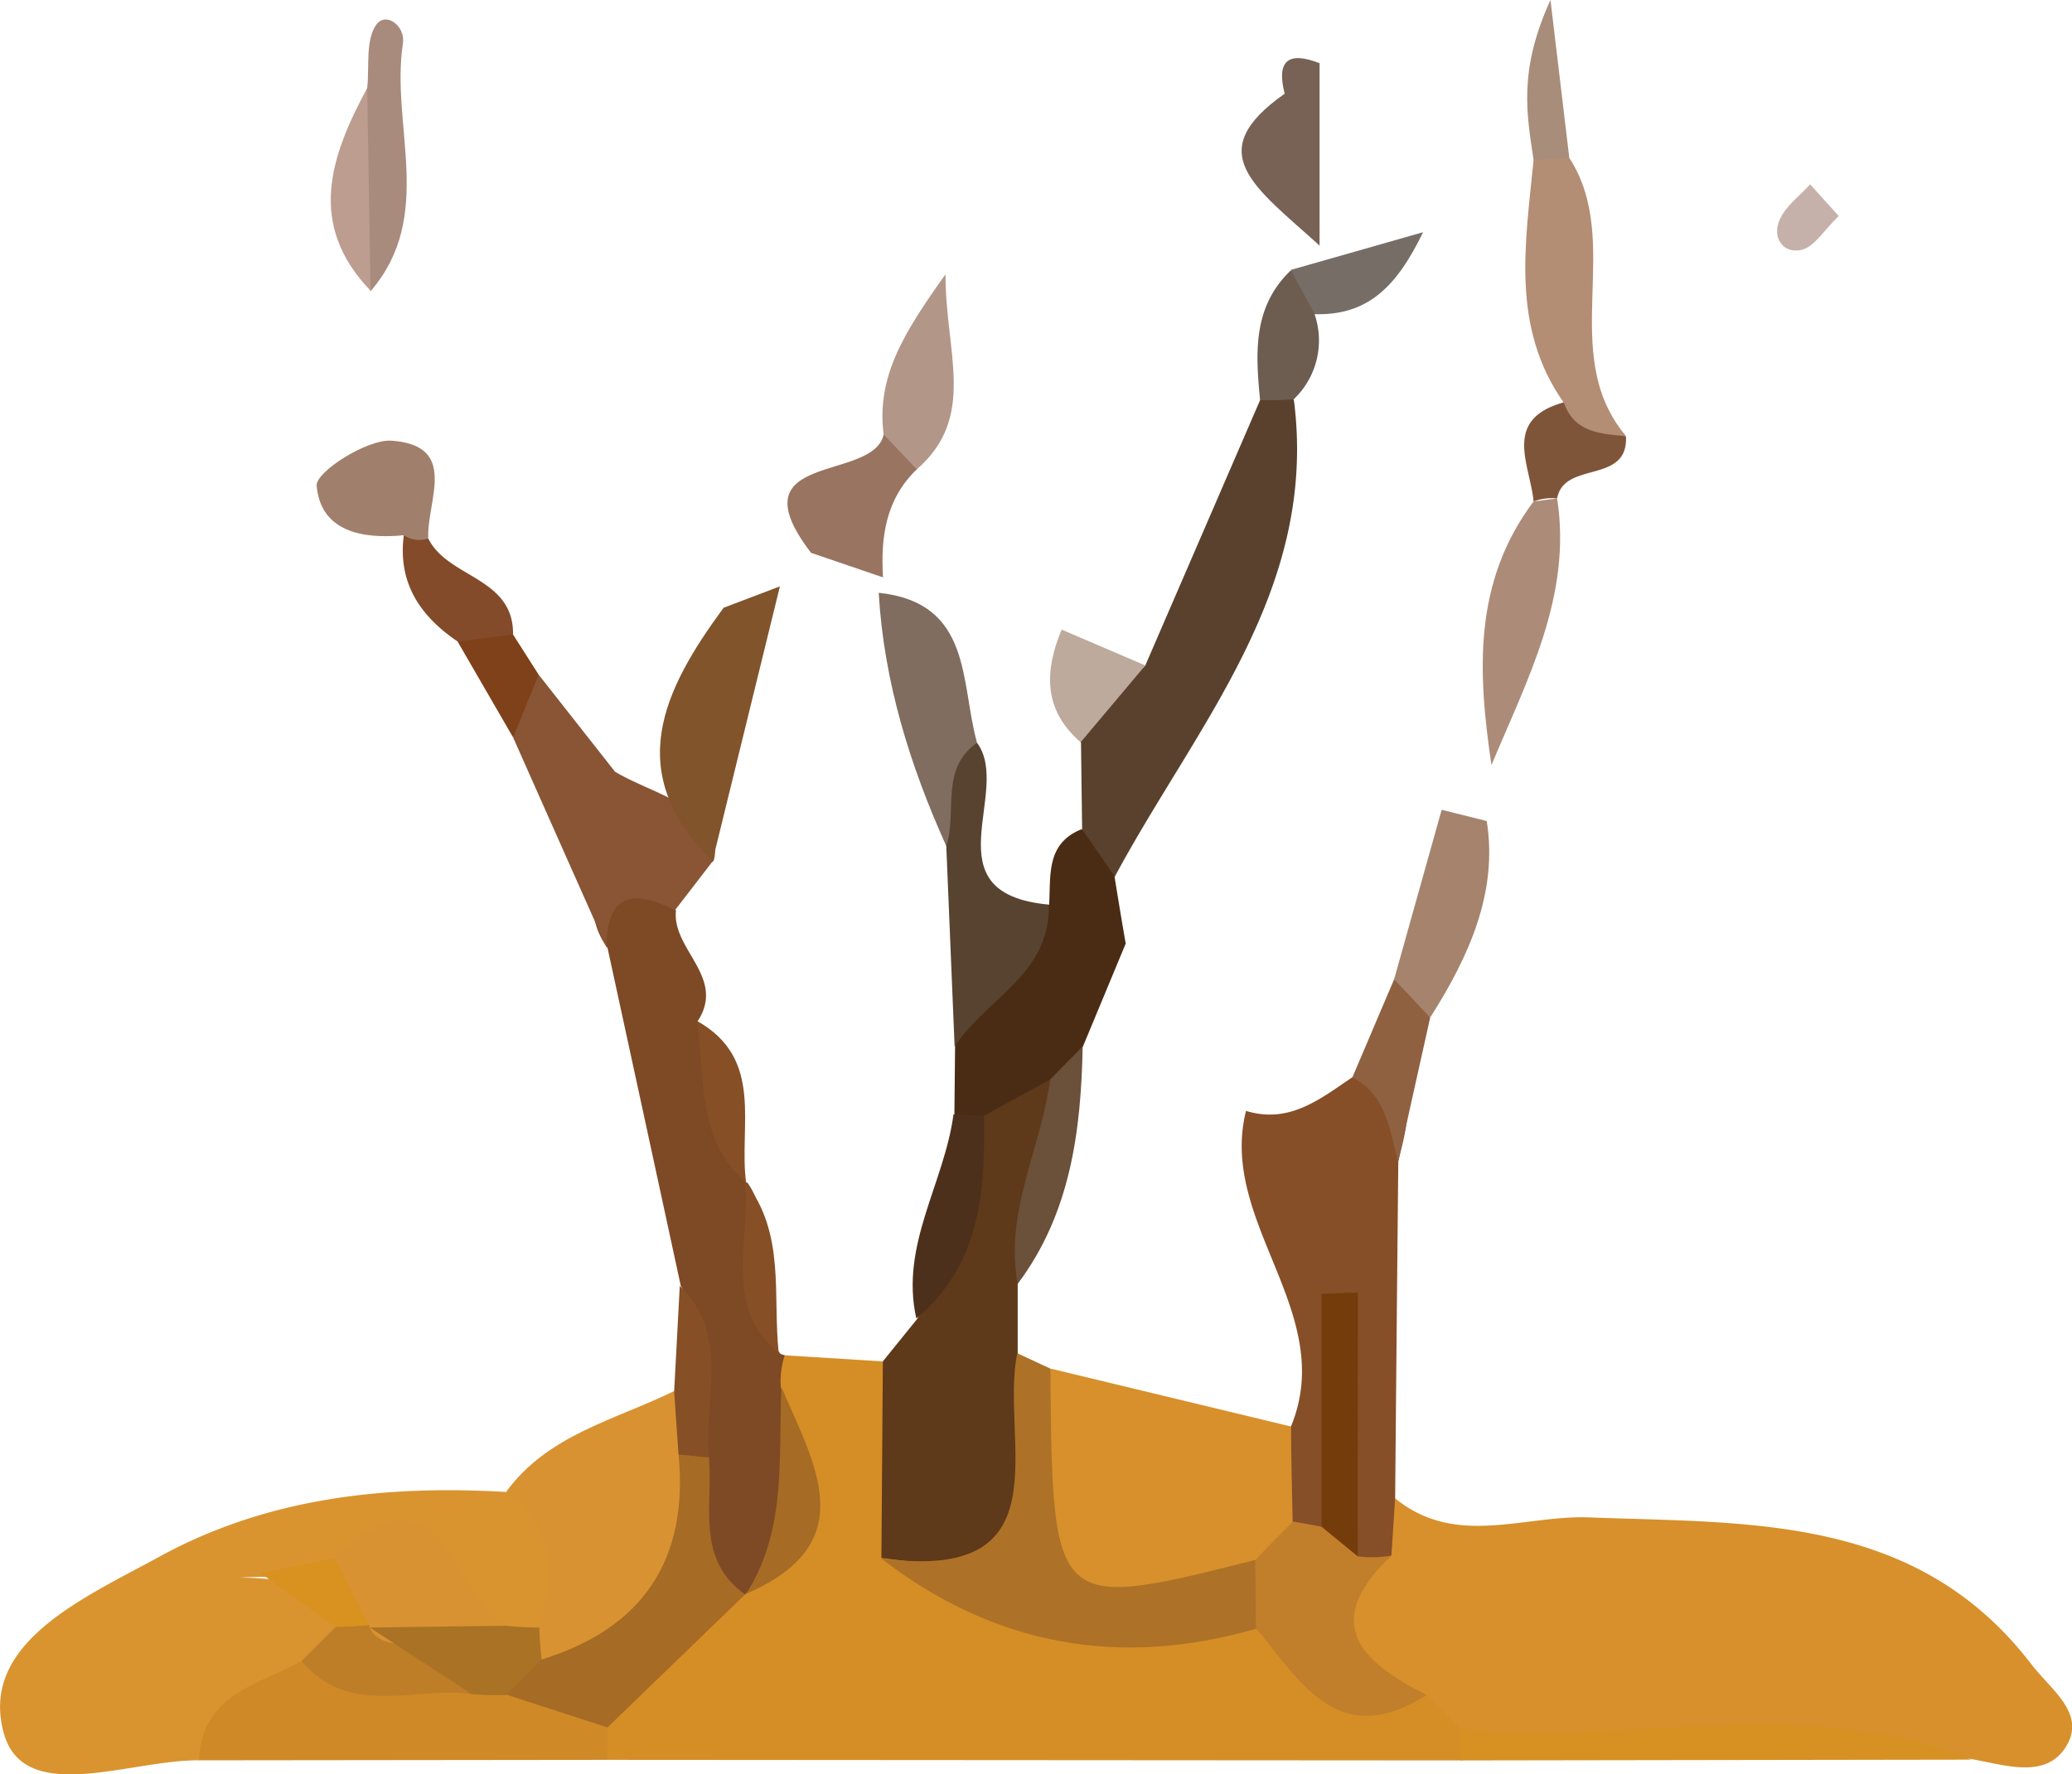 <svg id="iconlayer" xmlns="http://www.w3.org/2000/svg" viewBox="0 0 183.95 157.57"><defs><style>.cls-1{fill:#d7902b;}.cls-2{fill:#d58e26;}.cls-3{fill:#d99430;}.cls-4{fill:#7e4925;}.cls-5{fill:#864f28;}.cls-6{fill:#59412d;}.cls-7{fill:#d89231;}.cls-8{fill:#d08927;}.cls-9{fill:#4a2c14;}.cls-10{fill:#895534;}.cls-11{fill:#d79022;}.cls-12{fill:#b38d74;}.cls-13{fill:#ac8c78;}.cls-14{fill:#81542b;}.cls-15{fill:#584331;}.cls-16{fill:#806d60;}.cls-17{fill:#a5836d;}.cls-18{fill:#a88b7d;}.cls-19{fill:#a0806c;}.cls-20{fill:#776255;}.cls-21{fill:#987461;}.cls-22{fill:#b29688;}.cls-23{fill:#bdaa9d;}.cls-24{fill:#8f6141;}.cls-25{fill:#6d5c50;}.cls-26{fill:#766e66;}.cls-27{fill:#834b2a;}.cls-28{fill:#bc9d8f;}.cls-29{fill:#a88d7a;}.cls-30{fill:#c6b0aa;}.cls-31{fill:#7e4119;}.cls-32{fill:#864f26;}.cls-33{fill:#7f553a;}.cls-34{fill:#5e391a;}.cls-35{fill:#4d301b;}.cls-36{fill:#c17f2b;}.cls-37{fill:#ad7227;}.cls-38{fill:#a66b24;}.cls-39{fill:#6b503a;}.cls-40{fill:#be7e27;}.cls-41{fill:#a97225;}.cls-42{fill:#d9911f;}.cls-43{fill:#753c0b;}</style></defs><g id="Drought"><path class="cls-1" d="M163.6,175.51c5.38,4.42,11.46,1.48,17.26,1.71,14.3.54,29.07-.25,39.25,13.05,1.8,2.34,4.95,4.42,3,7.41-1.83,2.79-5.41,1.5-8.33,1-13.75-2.75-27.66-.57-41.46-1.26a19.28,19.28,0,0,1-6.66-1.42c-7.16-3.25-13-7.11-7.33-16.21A10.53,10.53,0,0,1,163.6,175.51Z" transform="translate(-39.76 -42.47)"/><path class="cls-2" d="M166.38,193l3.07,3c1.06.62,1.41,1.25,1.06,1.87s-.71.93-1.06.93l-75.72-.05a5.1,5.1,0,0,1-1.58-3.61c1.17-6.06,6.71-8.13,10.61-11.69.93-.9,1.89-1.77,2.81-2.67,4.11-4.4,2.1-9.65,2-14.63a4.28,4.28,0,0,1,1.84-3.33l8.67.54c4.13,3.68,3,9.12,4.65,13.63,6.79,10.46,17.43,7.37,27.07,7.7C156,186.09,158.76,194.39,166.38,193Z" transform="translate(-39.76 -42.47)"/><path class="cls-3" d="M57.43,198.79c-6.12-.06-15.59,4.11-17.35-2.47-2.16-8,7.25-12,13.86-15.63,9.61-5.24,20-6.35,30.77-5.73,9.23,1.56,7.79,6.49,3.88,12.22a6.88,6.88,0,0,1-4,1c-5.15-1-8-8-14.54-5.39-2.3.45-4.56-.54-9-.22,5.45,0,7.86,1.42,9.38,4.34.24,2.26-.83,3.91-2.43,5.33C64.88,195.14,60.37,195.7,57.43,198.79Z" transform="translate(-39.76 -42.47)"/><path class="cls-4" d="M109.43,162.82a7.23,7.23,0,0,0-.35,2.81c1.62,6.57,3.61,13.21-3.13,18.37l0,.07c-7.46-.58-6.09-6.47-6.75-11.15.64-5.4,4.16-10.63,1-16.26q-3.24-15-6.5-30c-1.61-2.23-1.8-4.92.5-6.2s4.45.45,5.57,2.88c-.36,3.47,4.49,5.93,1.91,9.84,4.87,3.74.59,10.28,4.39,14.35l0-.1c3.34,4.64-.78,10.72,3,15.28Z" transform="translate(-39.76 -42.47)"/><path class="cls-5" d="M154.38,169.12c4.14-10.1-6.49-18.09-4-28,3.85,1.18,6.6-1.07,9.46-3,6.36-.23,4.93,3.78,4.06,7.48q-.15,14.94-.28,29.88l-.33,5.1q-2.1,2.12-3.94-.21c-.4-7.28-1.28-14.58.14-21.85-1.44,6.1.06,12.42-1.11,18.56a3.48,3.48,0,0,1-4.34,1.12C151.72,175.09,151.83,172.05,154.38,169.12Z" transform="translate(-39.76 -42.47)"/><path class="cls-6" d="M141.44,101.56,151.63,78a1.84,1.84,0,0,1,3,0c2.18,16.92-8.72,28.92-15.9,42.32-3.11.11-4.35-1.09-2.9-4.16l-.1-7.72C133.9,103,139.51,103.82,141.44,101.56Z" transform="translate(-39.76 -42.47)"/><path class="cls-7" d="M87.62,187c1.29-4.57,1.67-8.92-2.91-12.07,3.71-5.08,9.69-6.37,14.9-8.93,2,1.79,1.59,4.19,1.64,6.47.81,9.48-.49,17.52-12.46,18.27Q86.23,189.52,87.62,187Z" transform="translate(-39.76 -42.47)"/><path class="cls-8" d="M57.43,198.79c.2-5.86,5.27-6.7,9.1-8.82,4.81,1.83,9.47-1.73,14.28-.44a33.14,33.14,0,0,1,4.19.87c3.26,1.24,7.3,1.25,8.69,5.46,0,1,0,1.93,0,2.89Z" transform="translate(-39.76 -42.47)"/><path class="cls-9" d="M135.8,116.1c1,1.39,1.93,2.78,2.9,4.16.32,2,.65,4,1,6l-3.79,9.12c-1,1.38-1.53,3.08-2.49,4.51a8.35,8.35,0,0,1-6,3.26,4.14,4.14,0,0,1-2.93-1.69l.06-6.06c.76-5.55,4.53-9.1,8.35-12.61C133.06,120.22,132.6,117.36,135.8,116.1Z" transform="translate(-39.76 -42.47)"/><path class="cls-10" d="M99.68,123.3c-3.65-1.86-6.09-1.51-6.07,3.32q-4.15-9.33-8.3-18.67c.51-2,.39-4.17,2.27-5.57L94.36,111c2.65,1.57,5.81,2.27,8,4.61a3,3,0,0,1,.89,2.19c0,.81-.12,1.22-.27,1.22Z" transform="translate(-39.76 -42.47)"/><path class="cls-11" d="M169.45,198.8c0-.93,0-1.87,0-2.8,15.07,1.53,30.52-3.24,45.32,2.73Z" transform="translate(-39.76 -42.47)"/><path class="cls-12" d="M178.57,78.2c-4.7-6.7-3.38-14.15-2.66-21.53q1.46-2.18,3.17-.18c4.9,7.56-1.11,17.35,5,24.66C180.94,82.62,178.33,83.08,178.57,78.2Z" transform="translate(-39.76 -42.47)"/><path class="cls-13" d="M178,86.73c1.34,8.61-2.62,16-5.83,23.68-1.21-8.2-1.66-16.22,3.74-23.41Z" transform="translate(-39.76 -42.47)"/><path class="cls-14" d="M103,119l0-.09c-8-7.85-4.34-15.2,1-22.47l5-1.9Z" transform="translate(-39.76 -42.47)"/><path class="cls-15" d="M132.86,122.8c.2,6.18-5.62,8.37-8.35,12.61q-.36-8.91-.74-17.81c-.59-3.5-4.18-7.9,2.73-9.17C129.68,112.75,122.15,121.81,132.86,122.8Z" transform="translate(-39.76 -42.47)"/><path class="cls-16" d="M126.5,108.43c-3.33,2.34-1.73,6.14-2.73,9.17-3.23-7.17-5.54-14.58-6-22.49C126.11,96,125,103.07,126.5,108.43Z" transform="translate(-39.76 -42.47)"/><path class="cls-17" d="M163.53,129.43l4.22-15.05,4,1c1,6.24-1.5,11.91-5,17.42C164.76,132.55,164.44,130.71,163.53,129.43Z" transform="translate(-39.76 -42.47)"/><path class="cls-18" d="M72.36,50.29c.21-1.91-.17-4.24.8-5.62.86-1.2,2.61.1,2.37,1.66-1.11,7.31,2.9,15.3-2.87,22C70,62.35,70.45,56.34,72.36,50.29Z" transform="translate(-39.76 -42.47)"/><path class="cls-19" d="M75.61,90c-3.68.36-7.38-.32-7.74-4.4-.1-1.2,4.38-4.1,6.6-4,6.07.4,3.18,5.31,3.31,8.63C76.9,91.4,76.17,91.37,75.61,90Z" transform="translate(-39.76 -42.47)"/><path class="cls-20" d="M156.91,48.08v16.2c-5.76-5.23-10.56-8.24-3.1-13.49C153.06,47.85,154.13,47,156.91,48.08Z" transform="translate(-39.76 -42.47)"/><path class="cls-21" d="M118.15,93.74l-6.39-2.18c-6.94-9.08,5.56-6.23,6.45-10.51,2.7-.6,4.27-.12,2.94,3.1C118.39,86.8,117.94,90.17,118.15,93.74Z" transform="translate(-39.76 -42.47)"/><path class="cls-22" d="M121.15,84.15l-2.94-3.1c-.65-5.1,1.76-9,5.49-14.22C123.68,73.78,126.52,79.47,121.15,84.15Z" transform="translate(-39.76 -42.47)"/><path class="cls-23" d="M141.44,101.56l-5.74,6.82c-3.35-2.88-3.21-6.34-1.69-10Z" transform="translate(-39.76 -42.47)"/><path class="cls-24" d="M163.53,129.43l3.2,3.4-2.85,12.8c-.77-2.81-1-5.93-4.06-7.48Z" transform="translate(-39.76 -42.47)"/><path class="cls-25" d="M154.6,77.94l-1.48.07-1.49,0c-.4-4.15-.68-8.27,2.72-11.52,1.86.68,3.23,1.62,2.13,3.92A7.2,7.2,0,0,1,154.6,77.94Z" transform="translate(-39.76 -42.47)"/><path class="cls-26" d="M156.48,70.37l-2.13-3.93,11.75-3.35C163.73,68,161.13,70.5,156.48,70.37Z" transform="translate(-39.76 -42.47)"/><path class="cls-27" d="M75.61,90a2.46,2.46,0,0,0,2.17.28c1.73,3.54,7.58,3.42,7.53,8.53a3.61,3.61,0,0,1-4.92.63C77.06,97.18,75.06,94.24,75.61,90Z" transform="translate(-39.76 -42.47)"/><path class="cls-28" d="M72.36,50.29l.3,18C67,62.4,69.08,56.36,72.36,50.29Z" transform="translate(-39.76 -42.47)"/><path class="cls-29" d="M179.08,56.49l-3.17.18c-.58-3.93-1.4-7.87,1.5-14.2C178.14,48.63,178.61,52.56,179.08,56.49Z" transform="translate(-39.76 -42.47)"/><path class="cls-30" d="M203,61.65c-1.3,1.25-2.14,2.71-3.27,3-1.68.4-2.65-1.09-2-2.6.5-1.24,1.79-2.16,2.73-3.21Z" transform="translate(-39.76 -42.47)"/><path class="cls-31" d="M80.39,99.45l4.92-.63c.76,1.18,1.51,2.37,2.27,3.56-.76,1.86-1.51,3.72-2.27,5.57Z" transform="translate(-39.76 -42.47)"/><path class="cls-32" d="M100,171.63l-.39-5.6q.26-4.68.5-9.37c4.57,4.45,2.1,10.1,2.59,15.25C101.66,173.18,100.76,173.08,100,171.63Z" transform="translate(-39.76 -42.47)"/><path class="cls-33" d="M178,86.73a4.65,4.65,0,0,0-2.09.27c-.32-3.31-2.8-7.27,2.68-8.8.93,2.69,3.24,2.79,5.52,3C184.35,85.52,178.62,83.34,178,86.73Z" transform="translate(-39.76 -42.47)"/><path class="cls-34" d="M127.11,141.55l5.88-3.22c3.11,6.7-2.46,12-2.88,18.15,0,2,0,4.09,0,6.13,6.61,16.3,3.88,20.4-12.1,18.21q.06-8.73.13-17.46,1.52-1.89,3.05-3.77C124.28,154,123.88,147.15,127.11,141.55Z" transform="translate(-39.76 -42.47)"/><path class="cls-35" d="M127.11,141.55c.13,6.71-.29,13.24-6,18-1.47-6.51,2.49-12,3.3-18.12C125.34,141.48,126.23,141.51,127.11,141.55Z" transform="translate(-39.76 -42.47)"/><path class="cls-32" d="M106,147.49c-4.47-3.88-3.59-9.38-4.38-14.37C107.68,136.5,105.32,142.46,106,147.49Z" transform="translate(-39.76 -42.47)"/><path class="cls-32" d="M108.9,162.67c-5.09-4.3-2.45-10.09-3-15.28C109.54,152,108.33,157.5,108.9,162.67Z" transform="translate(-39.76 -42.47)"/><path class="cls-36" d="M160.3,180.68a10.19,10.19,0,0,0,3-.07c-6.36,6-2.71,9.45,3.11,12.37-7.76,5-11.18-1.13-15.12-5.9a5.47,5.47,0,0,1-1.47-5.74,6.16,6.16,0,0,1,4.73-3.75c.86.14,1.71.3,2.56.46A5.94,5.94,0,0,1,160.3,180.68Z" transform="translate(-39.76 -42.47)"/><path class="cls-37" d="M151.2,181l.06,6.11c-12.15,3.5-23.26,1.49-33.29-6.26,16.56,2.26,10.51-10.52,12.1-18.21L133,164C136.56,172.34,140,180.77,151.2,181Z" transform="translate(-39.76 -42.47)"/><path class="cls-38" d="M100,171.63l2.7.27c.38,4.24-1.21,9,3.21,12.16L93.69,195.87l-9-2.92c-.59-2.71-.1-4.32,3.16-3.11C96.81,187.07,100.91,181,100,171.63Z" transform="translate(-39.76 -42.47)"/><path class="cls-38" d="M106,184c3.64-5.69,2.85-12.12,3.13-18.37C112,172.42,116.48,179.49,106,184Z" transform="translate(-39.76 -42.47)"/><path class="cls-1" d="M151.2,181c-18,4.53-18,4.53-18.19-17l21.37,5.15c0,2.82.09,5.65.14,8.47C153.42,178.72,152.31,179.84,151.2,181Z" transform="translate(-39.76 -42.47)"/><path class="cls-39" d="M130.11,156.48c-1.21-6.39,2.1-12.07,2.88-18.15l2.89-2.94C135.73,142.9,134.81,150.21,130.11,156.48Z" transform="translate(-39.76 -42.47)"/><path class="cls-7" d="M69.5,180.85c9.53-9.26,10.43,3.2,15.15,6-2.46,3.16-5.84,3-9.28,2.58a10.2,10.2,0,0,1-3.6-1.74C70.69,185.53,67.54,184,69.5,180.85Z" transform="translate(-39.76 -42.47)"/><path class="cls-40" d="M81.65,192.92c-5.09-.73-10.88,2.13-15.12-2.95l3-3c.92-1.28,1.92-1.28,3-.17l.07.25C74.48,190.75,82.46,185.08,81.65,192.92Z" transform="translate(-39.76 -42.47)"/><path class="cls-41" d="M81.65,192.92,72.6,187l12.05-.16a29.55,29.55,0,0,0,3,.16c0,.94.09,1.88.19,2.82L84.65,193h-1.5Z" transform="translate(-39.76 -42.47)"/><path class="cls-42" d="M72.53,186.79c-1,.09-2,.14-3,.17l-6.66-4.81,6.6-1.3Z" transform="translate(-39.76 -42.47)"/><path class="cls-43" d="M160.3,180.68l-3.21-2.63q0-10.35,0-20.69l3.22-.12Z" transform="translate(-39.76 -42.47)"/></g></svg>